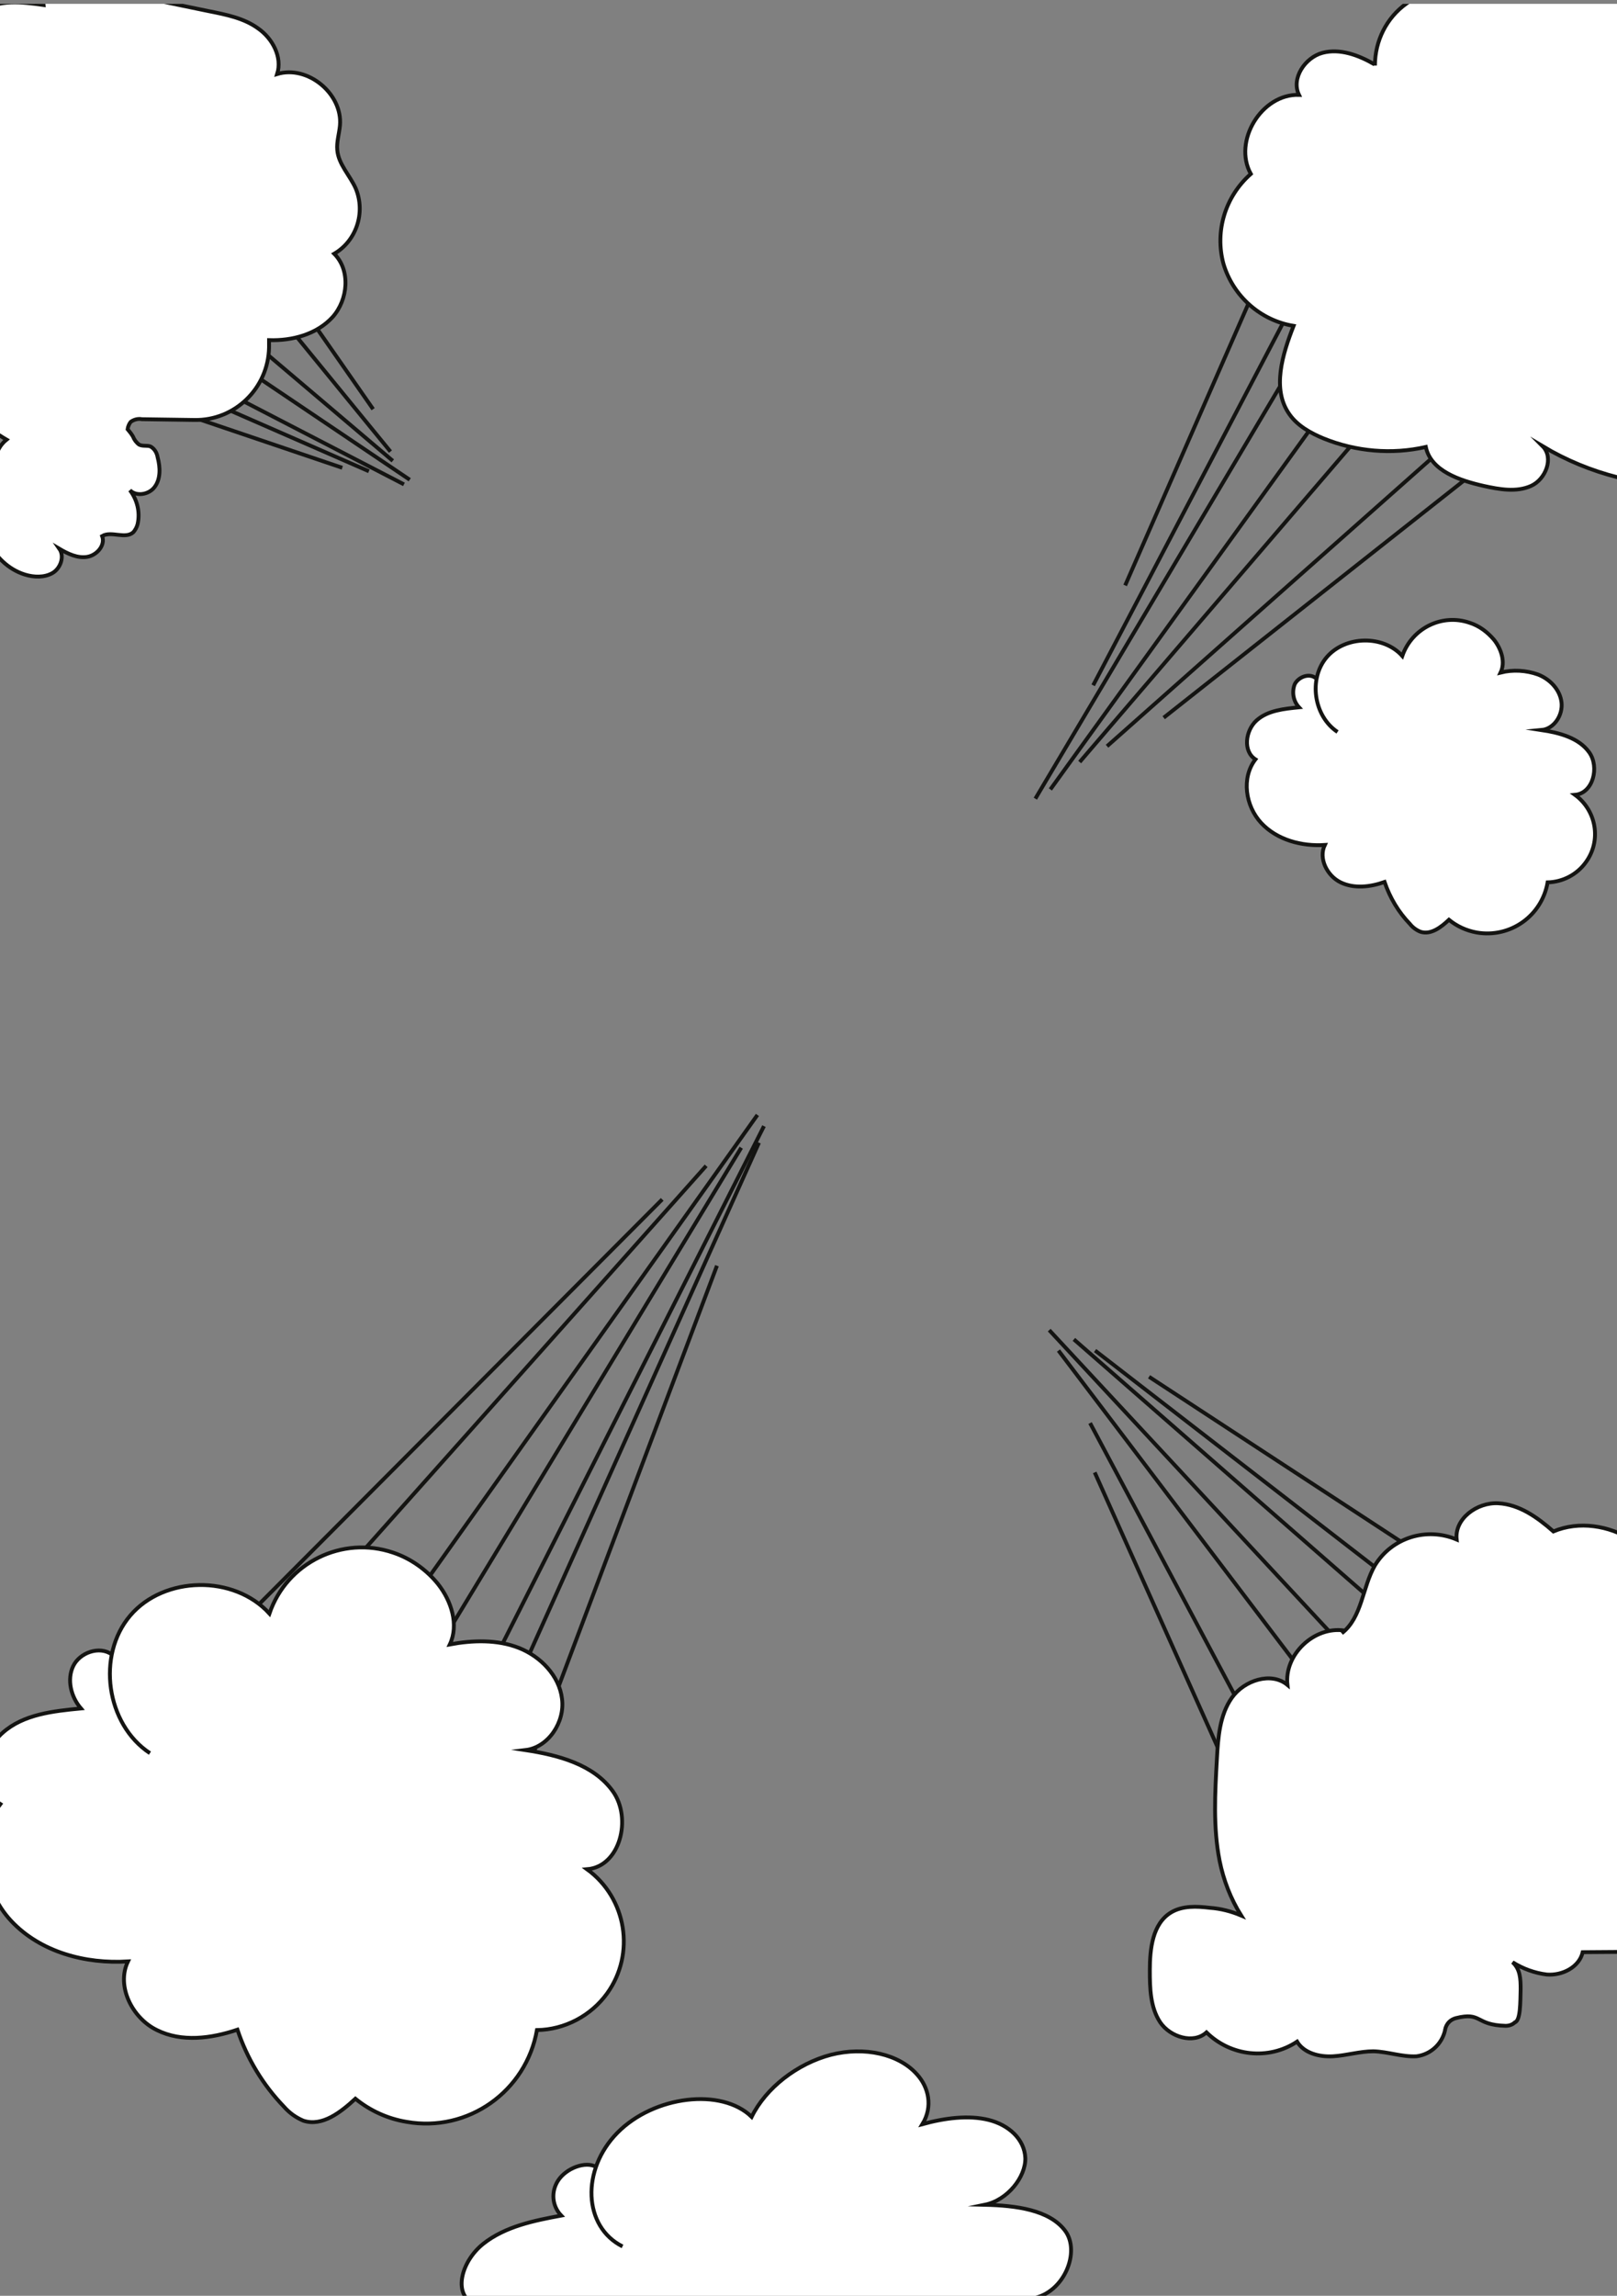 <?xml version="1.0" encoding="utf-8"?>
<!-- Generator: Adobe Illustrator 22.0.1, SVG Export Plug-In . SVG Version: 6.00 Build 0)  -->
<svg version="1.1" id="Calque_1" xmlns="http://www.w3.org/2000/svg" xmlns:xlink="http://www.w3.org/1999/xlink" x="0px" y="0px"
	 viewBox="0 0 419.5 595.3" style="enable-background:new 0 0 419.5 595.3;" xml:space="preserve">
<rect x="0" y="0" width="419.5" height="595.3" fill="#808080" stroke="none"/>
<style type="text/css">
	.st0{fill:#FFFFFF;}
	.st1{clip-path:url(#SVGID_2_);}
	.st2{fill:#FFFFFF;stroke:#141412;stroke-miterlimit:10;}
	.st3{fill:none;stroke:#141412;stroke-miterlimit:10;}
	.st4{clip-path:url(#SVGID_4_);}
</style>
<title>Plan de travail 3</title>
<g>
	<rect x="8" y="-750.9" class="st0" width="419.5" height="595.9"/>
	<g>
		<defs>
			<rect id="SVGID_1_" x="8" y="-750.9" width="419.5" height="595.9"/>
		</defs>
		<clipPath id="SVGID_2_">
			<use xlink:href="#SVGID_1_"  style="overflow:visible;"/>
		</clipPath>
		<g class="st1">
			<g>
				<path class="st2" d="M135-84.6l0.3-0.1l-0.6-0.2L135-84.6z"/>
				<path class="st2" d="M429.2-278.9c-11.5,4.9-18.7,20.3-31.2,19.1c-11.3-1.1-16.1-15.5-14.2-26.7c1.9-11.2,7.7-21.9,6.6-33.2
					c-0.4-4.8-2.1-9.8-0.2-14.2c2.9-7,12.2-8.1,19.8-8.1c-4.8-16-4.6-33.1-2.9-49.7c1.9-18.6,5.6-36.9,11-54.8
					c-11.9,5-16,19.6-17.1,32.4c-1.1,12.8-1.1,26.9-9.4,36.8c-2.8,3.3-6.7,6.3-7.2,10.7c-0.3,2.2,0.4,4.5,0.7,6.7
					c1.7,11.3-5.2,21.9-11.8,31.2c-3.5,4.9-7.6,10.2-13.5,11c-5.9,0.8-12.1-6.8-8-11.1c-5,0.6-10.1-1-13.8-4.4
					c6.8-7,9.4-17.1,6.7-26.5c-2.7-9.4-10.4-16.4-17.7-22.9c-2.7,2.4-1.2,6.9,1.3,9.5c2.5,2.5,5.9,4.3,7.5,7.5
					c4.5,9-8.3,16.9-10.9,26.6c-1.1,4.1-0.3,8.7-2,12.6c-1.1,2.5-3.1,4.4-5,6.3l-14.4,14c0.7-7.6-5.9-15.2-13.6-15.4
					c6.1,15.3,1.7,32.9-5.5,47.7c-7.2,14.8-17.1,28.3-22.9,43.8c-2,5.3-4.3,11.5-9.7,12.9c7.1,7,8.7,17.9,4,26.6
					c-5.2-0.3-9.9-3.1-12.5-7.6l-2.5,5.9l-9-0.1c-0.6-12.8-4.2-25.3-10.6-36.4c-2.2-0.5-4.5,0.8-5.1,3.1c-0.1,0.4-0.1,0.8-0.1,1.3
					c2.9,19.7,0.7,39.8-6.3,58.4c-0.3,1.3-1.1,2.4-2.1,3.2c-1.5,1-3.5,0.7-5.3,0.2c-25.3-6.8-46.7-23.7-59.1-46.8
					c-2.2-4.2-4.7-9-9.3-10.2l-2.9,11.4c-5.7-18.5-31.1-24.2-39-41.8c-2.6-5.8-3.2-12.9-7.8-17.4c-3.2-3.3-8.3-5-9.9-9.4
					c-0.9-2.4-0.4-5.1-1-7.6c-1.6-7.5-10.4-10.4-17.6-12.7S40-305,41.4-312.5c-2.7-0.1-5.2,1.4-6.3,3.9c-3.1-0.4-5.5-2.7-6.1-5.8
					c-2.5-0.3-5,0.4-6.9,1.9c12.9,11.8,27.2,22.1,42.4,30.7c2.6,8.2,1,17,1,25.5c0,8.5,2.4,18.2,9.8,22.4c4.7,2.6,12.2,6.4,9,10.6
					c-1,1.3-2.7,1.8-4.3,2.1c-12.6,2.6-25.7,1.8-37.9-2.4C30.1-227.6,16.8-235,5.5-229C25.3-214.7,47-203.3,70-194.9
					c-2.3,6.3,5.5,11.9,12.3,12.4s14.2-1.1,19.8,2.6c1,0.6,1.9,1.5,2.3,2.6c1.2,3.1-2,6.3-5.2,7.1s-6.7,0.4-9.8,1.5
					c-4.4,1.6-7.4,6-11.8,7.6c-3.6,1.4-7.7,0.7-11.5,0l-40-7.5c-3,2.4,0.4,7.5,4.2,8.2c3.8,0.7,8-0.6,11.6,0.9
					c3,1.3,4.9,4.3,7.7,6.1c4.1,2.6,9.4,2.1,14.3,1.5l40.3-5c5-0.6,10.2-1.2,14.9,0.3c4.8,1.6,9,6,8.6,11c-9.5-3.6-16,9.5-24.4,15.4
					c-7.6,5.3-17.8,4.3-27,3.2c-1.7,5.4,4.3,10.7,10,10.9c5.7,0.2,10.9-2.9,16.2-5.2c15-6.5,31.9-7.4,47.5-2.3c2.4,0.8,5,1.9,6.5,4
					c3.3,4.9-1.6,11.7-7.2,13.5c-5.7,1.8-11.9,0.8-17.6,2.3c-1.2,0.2-2.4,0.8-3.3,1.7c-2.5,2.9,1.1,7.6,4.9,8
					c3.8,0.4,7.5-1.5,11.3-2s8.7,1.7,8.4,5.6l-17.7,5.6l46.7,17.3c10.1,3.7,20.6,7.5,31.3,6.5c10.9-1,20.9-6.8,31.7-8.8
					c11.4-2.1,23.2,0.2,34.8,1.4c17.4,1.8,34.9,1,52.1-2.3c9.2-1.8,19.3-5.1,23.7-13.4c4.5-8.6,0.9-19.2-4.3-27.4
					s-12-15.6-14.8-24.9c-8.9-1.3-15.2-11.8-12.1-20.2c2.7-7.6,10.7-11.6,17.2-16.4c9.2-6.8,16.1-16.2,20.1-26.9
					c6.2-17.1,4.2-35.9,2.1-54c-3.1,12.2-0.4,25.2-2.6,37.5c-3.4,18.7-17.4,33.5-30.8,47c-3.3,3.3-6.7,6.7-11.2,7.9
					c-4.5,1.2-10.1-0.8-11.2-5.3c-0.6-2.6,0.3-5.2,1.3-7.7l10.2-26.8c-2.6,0.6-5.3-0.1-7.4-1.8c4.6-6.9,7.4-14.8,8.1-23l-18.4,17.1
					c-2.9,2.7-5.8,5.5-7.7,9c-3.6,6.7-3,15.7-8.5,21c-2.1-1.7-3-4.5-3.8-7.1c-2.4-7.7-4.9-15.6-4.2-23.6s5.3-16.3,13-18.7
					c3.5-1.1,7.4-1,10.6-2.6c6.6-3.3,8.2-12.1,7.1-19.4c-1.1-7.3-4-14.5-3.1-21.8c0.9-7.3,7.9-14.7,14.8-12.3c4.3,1.5,6.7,6,9.8,9.3
					c3.1,3.3,9.1,5.3,11.9,1.7c-6.7-4.8-12-13.3-9.5-21.2c2.5-7.9,15.6-10.7,18.9-3.1c1.2,2.8,1,6.3,3.2,8.4c2.5,2.3,6.8,1.4,9-1.2
					c2.2-2.6,2.7-6.2,2.7-9.6c7.2-2.4,14.5,4.8,15.6,12.3c1.1,7.5-1.9,14.9-4,22.1c-2.1,7.3-3.3,15.6,1,21.9
					c1.3,1.9,3.4,3.7,5.7,3.3c-2.9,1.7-2.6,6.1-0.7,8.8c1.9,2.7,4.8,4.6,6.8,7.2c6.9,9.2-0.2,21.9-7.2,31l-2.8,3.6
					c7.5-5.3,19.8-0.8,22.1,8.1l-36,19c-2.8,1.5-5.9,3.4-6.4,6.5c-0.3,2,0.6,4,1.2,5.9c4.4,12.6,1.1,26.7-8.4,36.1
					c6.9-1.4,8.5-10.2,10-17.1c3.6-16.4,14.3-30.3,29.2-38.1c7.9-4,18-7.8,19.2-16.6c0.5-3.8-0.9-7.5-2.3-11.1l-7.9-19.5
					c-1.6-4.1-3.3-8.4-3.3-12.8C397.9-249.8,431.8-258.7,429.2-278.9z M79-239.5c-0.9-1.3-1.6-2.7-2-4.2c-1.6-5.1-2.3-10.4-1.9-15.7
					l0.1,1.8c5.7-0.2,10.1,5.2,12.1,10.5c2,5.3,2.8,11.3,6.3,15.9c2.9,3.8,7.7,7.1,7,11.8c-6.3-3.5-9.1-11.1-14.9-15.3
					C83.4-236.3,80.7-237.3,79-239.5z M101.5-191.4c-0.1,0.9-0.5,1.7-1.1,2.3c-0.9,0.6-1.9,1-3,1c-3.1,0.4-6.3,0.7-9.3-0.2
					c-3-0.9-5.7-3.4-5.8-6.6c-0.1-1.8,0.7-3.6,0.1-5.3c-0.8-2.4-3.8-3.1-6.3-3.5l-21.8-3.2c-2-0.3-4.6-1.5-4-3.4
					c9.6,0.4,19.2,1.1,28.7,2.1c0.7-0.7,1.1-1.6,1.1-2.6c2.1-1.3,4.5,1.3,7,1.3c3.1,0,4.6-4,7.6-4.9c2.5-0.8,5.1,1,6.3,3.3
					c1.2,2.3,1.2,5,1.2,7.5C102.5-199.5,102.3-195.4,101.5-191.4z M150.1-130.5c-2.4-0.4-4.8,0.2-7.2,0.1c-2.1-0.2-4.1-0.6-6.1-1.2
					l-7.8-2.2c6.1-3.6,12.9-5.7,20-6.3l-2.5,1.2l3.6-1.6c-2.7-2.6-7.3-2.5-10.1-5.1c-2.3-2.1-2.8-5.4-4-8.2c-1.5-3.5-4-6.4-7.3-8.3
					c-1.8-1-3.7-1.7-5.3-2.9c-1.6-1.3-2.7-3.4-2.1-5.3c2.9-2,7-0.7,9.7,1.6c2.7,2.3,4.3,5.5,6.4,8.3s5.2,5.3,8.7,5.3
					c2.6,0,5-1.4,7.5-1.8c3-0.5,6,0.5,8.8,1.4c1.4,0.3,2.7,1,3.7,2.1c0.7,1.2,1,2.5,1,3.8c0.3,4,0.1,8.8-3.4,10.7
					c-1.6,0.9-3.8,1-4.7,2.6c-1.6,2.6,1.7,5.3,4.5,6.5c2.8,1.2,6.2,3.6,5,6.3C162-121.6,156.7-129.5,150.1-130.5z M220.2-64.1
					c-0.4,0.6-1.1,0.9-1.9,0.9c-7.4,0.8-14.3-3.2-21.5-5c-4.6-1.1-9.4-1.3-13.8-2.9s-8.7-4.9-9.5-9.5l-0.4,1.8
					c-0.5-5.9-8.2-8.6-9.9-14.3c-1.3-4.2,1.1-8.6,5.2-9.9c2.8-0.8,5.8-0.1,7.8,1.9c2.8,2.7,3.5,7.4,7,9.3c2.7,1.4,6,0.5,9.1,0.3
					c6.6-0.4,13,3.3,17.4,8.2s7.3,11,10.2,17.1C220.3-65.6,220.4-64.8,220.2-64.1L220.2-64.1z M226.7-142.4c-0.6,2.9-1.8,6-4.5,7.1
					c-1.9,0.7-3.9,0.2-5.9-0.2c-5.9-1.2-12.2-1.4-17.7,1.1c-5.4,2.5-9.7,8.3-9,14.2c-9-8.3-14.9-19.5-16.6-31.6
					c-0.4-2.6-0.6-5.3-1.8-7.6c-4.1-7.3-15.7-5.5-22-11.1c-2.7-2.5-4.2-6.2-7.1-8.4c-5.7-4.2-14-1.2-20.6-3.9
					c-5.5-2.2-8.6-8.3-9.2-14.2c-0.5-5,0.6-10,1.8-14.9c-0.2-0.3-0.5-0.7-0.7-1l1.4-1.7c-0.2,0.9-0.5,1.8-0.7,2.7
					c4.8,6.7,12.3,11,20.6,11.7c1.6,0.1,3.4,0.2,4.7,1.2c3.1,2.5,0.2,7.8,1.7,11.5c0.8,1.9,2.6,3,4.4,4.1l40.3,24.4
					c4.3,2.6,8.7,5.2,13.6,6.1c10.3,1.9,21.5-5.4,23.8-15.6C227.2-160.4,228.5-151.2,226.7-142.4z M300.9-245
					c-0.6,1.7-1.6,3.2-2.9,4.5c-3.7,4-9.3,7.8-14.1,5.4c-1.9-2.7,1.5-5.8,3.2-8.7c1.7-2.8,1.6-6.4,1.8-9.7c0.3-3.3,1.2-7,4-8.7
					l0.5-2.6c2,4.1,4,8.2,5.9,12.3C300.4-250.1,301.5-247.5,300.9-245z"/>
			</g>
			<path class="st2" d="M107.9-80.5c-4.3,0.9-7.3-4.3-7.8-8.7c-0.4-4.4,0-9.4-3.1-12.5c-0.8-0.8-2.4-1.4-3.2-0.5
				c-0.3,0.4-0.4,0.8-0.5,1.2l-1.9,8.9c-3.8,1.3-7.8-1.2-11.1-3.5l-14-9.9c-8.5-6-17.6-12.3-28.1-13c-0.8,4.2,0.5,8.6,3.6,11.6
				c3,3,7.1,4.6,11.4,4.4c2.3-0.1,5.2-0.2,6.1,1.8c0.6,1.4-0.1,3-0.5,4.4s-0.4,3.4,1,4c0.4,0.1,0.8,0.2,1.2,0.2
				c9.7,0.7,18.8,4.7,25.9,11.3c-1.1,2.2-3,3.8-5.2,4.7v2.1l17.6,0.2c1,0.1,2.1-0.1,3-0.6c1.9-1.2,2.5-4.7,4.7-4.3"/>
			<path class="st2" d="M338.5-105.6c-0.5-3.5-1.1-7.2-0.3-10.6s3-6.9,6.5-7.9c5.1-1.5,10,2.7,13.8,6.5c2.8-5.1,7.3-9.6,13-10.9
				c5.7-1.3,12.4,1.2,14.8,6.4c1.5,3.3,1.4,7.3,3.4,10.4c4,6.1,14,4.8,19.2,10s3.5,14.8,8.8,19.9c3.2,3.1,8,3.7,12.2,5.2
				c6.4,2.3,11.7,7,14.9,13.1"/>
			<g>
				<path class="st2" d="M135-84.6l0.3-0.1l-0.6-0.2L135-84.6z"/>
				<path class="st2" d="M429.2-278.9c-11.5,4.9-18.7,20.3-31.2,19.1c-11.3-1.1-16.1-15.5-14.2-26.7c1.9-11.2,7.7-21.9,6.6-33.2
					c-0.4-4.8-2.1-9.8-0.2-14.2c2.9-7,12.2-8.1,19.8-8.1c-4.8-16-4.6-33.1-2.9-49.7c1.9-18.6,5.6-36.9,11-54.8
					c-11.9,5-16,19.6-17.1,32.4c-1.1,12.8-1.1,26.9-9.4,36.8c-2.8,3.3-6.7,6.3-7.2,10.7c-0.3,2.2,0.4,4.5,0.7,6.7
					c1.7,11.3-5.2,21.9-11.8,31.2c-3.5,4.9-7.6,10.2-13.5,11c-5.9,0.8-12.1-6.8-8-11.1c-5,0.6-10.1-1-13.8-4.4
					c6.8-7,9.4-17.1,6.7-26.5c-2.7-9.4-10.4-16.4-17.7-22.9c-2.7,2.4-1.2,6.9,1.3,9.5c2.5,2.5,5.9,4.3,7.5,7.5
					c4.5,9-8.3,16.9-10.9,26.6c-1.1,4.1-0.3,8.7-2,12.6c-1.1,2.5-3.1,4.4-5,6.3l-14.4,14c0.7-7.6-5.9-15.2-13.6-15.4
					c6.1,15.3,1.7,32.9-5.5,47.7c-7.2,14.8-17.1,28.3-22.9,43.8c-2,5.3-4.3,11.5-9.7,12.9c7.1,7,8.7,17.9,4,26.6
					c-5.2-0.3-9.9-3.1-12.5-7.6l-2.5,5.9l-9-0.1c-0.6-12.8-4.2-25.3-10.6-36.4c-2.2-0.5-4.5,0.8-5.1,3.1c-0.1,0.4-0.1,0.8-0.1,1.3
					c2.9,19.7,0.7,39.8-6.3,58.4c-0.3,1.3-1.1,2.4-2.1,3.2c-1.5,1-3.5,0.7-5.3,0.2c-25.3-6.8-46.7-23.7-59.1-46.8
					c-2.2-4.2-4.7-9-9.3-10.2l-2.9,11.4c-5.7-18.5-31.1-24.2-39-41.8c-2.6-5.8-3.2-12.9-7.8-17.4c-3.2-3.3-8.3-5-9.9-9.4
					c-0.9-2.4-0.4-5.1-1-7.6c-1.6-7.5-10.4-10.4-17.6-12.7S40-305,41.4-312.5c-2.7-0.1-5.2,1.4-6.3,3.9c-3.1-0.4-5.5-2.7-6.1-5.8
					c-2.5-0.3-5,0.4-6.9,1.9c12.9,11.8,27.2,22.1,42.4,30.7c2.6,8.2,1,17,1,25.5c0,8.5,2.4,18.2,9.8,22.4c4.7,2.6,12.2,6.4,9,10.6
					c-1,1.3-2.7,1.8-4.3,2.1c-12.6,2.6-25.7,1.8-37.9-2.4C30.1-227.6,16.8-235,5.5-229C25.3-214.7,47-203.3,70-194.9
					c-2.3,6.3,5.5,11.9,12.3,12.4s14.2-1.1,19.8,2.6c1,0.6,1.9,1.5,2.3,2.6c1.2,3.1-2,6.3-5.2,7.1s-6.7,0.4-9.8,1.5
					c-4.4,1.6-7.4,6-11.8,7.6c-3.6,1.4-7.7,0.7-11.5,0l-40-7.5c-3,2.4,0.4,7.5,4.2,8.2c3.8,0.7,8-0.6,11.6,0.9
					c3,1.3,4.9,4.3,7.7,6.1c4.1,2.6,9.4,2.1,14.3,1.5l40.3-5c5-0.6,10.2-1.2,14.9,0.3c4.8,1.6,9,6,8.6,11c-9.5-3.6-16,9.5-24.4,15.4
					c-7.6,5.3-17.8,4.3-27,3.2c-1.7,5.4,4.3,10.7,10,10.9c5.7,0.2,10.9-2.9,16.2-5.2c15-6.5,31.9-7.4,47.5-2.3c2.4,0.8,5,1.9,6.5,4
					c3.3,4.9-1.6,11.7-7.2,13.5c-5.7,1.8-11.9,0.8-17.6,2.3c-1.2,0.2-2.4,0.8-3.3,1.7c-2.5,2.9,1.1,7.6,4.9,8
					c3.8,0.4,7.5-1.5,11.3-2s8.7,1.7,8.4,5.6l-17.7,5.6l46.7,17.3c10.1,3.7,20.6,7.5,31.3,6.5c10.9-1,20.9-6.8,31.7-8.8
					c11.4-2.1,23.2,0.2,34.8,1.4c17.4,1.8,34.9,1,52.1-2.3c9.2-1.8,19.3-5.1,23.7-13.4c4.5-8.6,0.9-19.2-4.3-27.4
					s-12-15.6-14.8-24.9c-8.9-1.3-15.2-11.8-12.1-20.2c2.7-7.6,10.7-11.6,17.2-16.4c9.2-6.8,16.1-16.2,20.1-26.9
					c6.2-17.1,4.2-35.9,2.1-54c-3.1,12.2-0.4,25.2-2.6,37.5c-3.4,18.7-17.4,33.5-30.8,47c-3.3,3.3-6.7,6.7-11.2,7.9
					c-4.5,1.2-10.1-0.8-11.2-5.3c-0.6-2.6,0.3-5.2,1.3-7.7l10.2-26.8c-2.6,0.6-5.3-0.1-7.4-1.8c4.6-6.9,7.4-14.8,8.1-23l-18.4,17.1
					c-2.9,2.7-5.8,5.5-7.7,9c-3.6,6.7-3,15.7-8.5,21c-2.1-1.7-3-4.5-3.8-7.1c-2.4-7.7-4.9-15.6-4.2-23.6s5.3-16.3,13-18.7
					c3.5-1.1,7.4-1,10.6-2.6c6.6-3.3,8.2-12.1,7.1-19.4c-1.1-7.3-4-14.5-3.1-21.8c0.9-7.3,7.9-14.7,14.8-12.3c4.3,1.5,6.7,6,9.8,9.3
					c3.1,3.3,9.1,5.3,11.9,1.7c-6.7-4.8-12-13.3-9.5-21.2c2.5-7.9,15.6-10.7,18.9-3.1c1.2,2.8,1,6.3,3.2,8.4c2.5,2.3,6.8,1.4,9-1.2
					c2.2-2.6,2.7-6.2,2.7-9.6c7.2-2.4,14.5,4.8,15.6,12.3c1.1,7.5-1.9,14.9-4,22.1c-2.1,7.3-3.3,15.6,1,21.9
					c1.3,1.9,3.4,3.7,5.7,3.3c-2.9,1.7-2.6,6.1-0.7,8.8c1.9,2.7,4.8,4.6,6.8,7.2c6.9,9.2-0.2,21.9-7.2,31l-2.8,3.6
					c7.5-5.3,19.8-0.8,22.1,8.1l-36,19c-2.8,1.5-5.9,3.4-6.4,6.5c-0.3,2,0.6,4,1.2,5.9c4.4,12.6,1.1,26.7-8.4,36.1
					c6.9-1.4,8.5-10.2,10-17.1c3.6-16.4,14.3-30.3,29.2-38.1c7.9-4,18-7.8,19.2-16.6c0.5-3.8-0.9-7.5-2.3-11.1l-7.9-19.5
					c-1.6-4.1-3.3-8.4-3.3-12.8C397.9-249.8,431.8-258.7,429.2-278.9z M79-239.5c-0.9-1.3-1.6-2.7-2-4.2c-1.6-5.1-2.3-10.4-1.9-15.7
					l0.1,1.8c5.7-0.2,10.1,5.2,12.1,10.5c2,5.3,2.8,11.3,6.3,15.9c2.9,3.8,7.7,7.1,7,11.8c-6.3-3.5-9.1-11.1-14.9-15.3
					C83.4-236.3,80.7-237.3,79-239.5z M101.5-191.4c-0.1,0.9-0.5,1.7-1.1,2.3c-0.9,0.6-1.9,1-3,1c-3.1,0.4-6.3,0.7-9.3-0.2
					c-3-0.9-5.7-3.4-5.8-6.6c-0.1-1.8,0.7-3.6,0.1-5.3c-0.8-2.4-3.8-3.1-6.3-3.5l-21.8-3.2c-2-0.3-4.6-1.5-4-3.4
					c9.6,0.4,19.2,1.1,28.7,2.1c0.7-0.7,1.1-1.6,1.1-2.6c2.1-1.3,4.5,1.3,7,1.3c3.1,0,4.6-4,7.6-4.9c2.5-0.8,5.1,1,6.3,3.3
					c1.2,2.3,1.2,5,1.2,7.5C102.5-199.5,102.3-195.4,101.5-191.4z M150.1-130.5c-2.4-0.4-4.8,0.2-7.2,0.1c-2.1-0.2-4.1-0.6-6.1-1.2
					l-7.8-2.2c6.1-3.6,12.9-5.7,20-6.3l-2.5,1.2l3.6-1.6c-2.7-2.6-7.3-2.5-10.1-5.1c-2.3-2.1-2.8-5.4-4-8.2c-1.5-3.5-4-6.4-7.3-8.3
					c-1.8-1-3.7-1.7-5.3-2.9c-1.6-1.3-2.7-3.4-2.1-5.3c2.9-2,7-0.7,9.7,1.6c2.7,2.3,4.3,5.5,6.4,8.3s5.2,5.3,8.7,5.3
					c2.6,0,5-1.4,7.5-1.8c3-0.5,6,0.5,8.8,1.4c1.4,0.3,2.7,1,3.7,2.1c0.7,1.2,1,2.5,1,3.8c0.3,4,0.1,8.8-3.4,10.7
					c-1.6,0.9-3.8,1-4.7,2.6c-1.6,2.6,1.7,5.3,4.5,6.5c2.8,1.2,6.2,3.6,5,6.3C162-121.6,156.7-129.5,150.1-130.5z M220.2-64.1
					c-0.4,0.6-1.1,0.9-1.9,0.9c-7.4,0.8-14.3-3.2-21.5-5c-4.6-1.1-9.4-1.3-13.8-2.9s-8.7-4.9-9.5-9.5l-0.4,1.8
					c-0.5-5.9-8.2-8.6-9.9-14.3c-1.3-4.2,1.1-8.6,5.2-9.9c2.8-0.8,5.8-0.1,7.8,1.9c2.8,2.7,3.5,7.4,7,9.3c2.7,1.4,6,0.5,9.1,0.3
					c6.6-0.4,13,3.3,17.4,8.2s7.3,11,10.2,17.1C220.3-65.6,220.4-64.8,220.2-64.1L220.2-64.1z M226.7-142.4c-0.6,2.9-1.8,6-4.5,7.1
					c-1.9,0.7-3.9,0.2-5.9-0.2c-5.9-1.2-12.2-1.4-17.7,1.1c-5.4,2.5-9.7,8.3-9,14.2c-9-8.3-14.9-19.5-16.6-31.6
					c-0.4-2.6-0.6-5.3-1.8-7.6c-4.1-7.3-15.7-5.5-22-11.1c-2.7-2.5-4.2-6.2-7.1-8.4c-5.7-4.2-14-1.2-20.6-3.9
					c-5.5-2.2-8.6-8.3-9.2-14.2c-0.5-5,0.6-10,1.8-14.9c-0.2-0.3-0.5-0.7-0.7-1l1.4-1.7c-0.2,0.9-0.5,1.8-0.7,2.7
					c4.8,6.7,12.3,11,20.6,11.7c1.6,0.1,3.4,0.2,4.7,1.2c3.1,2.5,0.2,7.8,1.7,11.5c0.8,1.9,2.6,3,4.4,4.1l40.3,24.4
					c4.3,2.6,8.7,5.2,13.6,6.1c10.3,1.9,21.5-5.4,23.8-15.6C227.2-160.4,228.5-151.2,226.7-142.4z M300.9-245
					c-0.6,1.7-1.6,3.2-2.9,4.5c-3.7,4-9.3,7.8-14.1,5.4c-1.9-2.7,1.5-5.8,3.2-8.7c1.7-2.8,1.6-6.4,1.8-9.7c0.3-3.3,1.2-7,4-8.7
					l0.5-2.6c2,4.1,4,8.2,5.9,12.3C300.4-250.1,301.5-247.5,300.9-245z"/>
			</g>
		</g>
	</g>
	<rect x="8" y="-750.9" class="st3" width="419.5" height="595.9"/>
</g>
<g>
	<defs>
		<rect id="SVGID_3_" x="0" y="1" width="419.5" height="594.3"/>
	</defs>
	<clipPath id="SVGID_4_">
		<use xlink:href="#SVGID_3_"  style="overflow:visible;"/>
	</clipPath>
	<g class="st4">
		<line class="st3" x1="171.8" y1="311" x2="61.1" y2="422.1"/>
		<line class="st3" x1="196.5" y1="289.1" x2="96.8" y2="429.3"/>
		<line class="st3" x1="192.3" y1="297.6" x2="100" y2="449.9"/>
		<line class="st3" x1="198.2" y1="292" x2="113.5" y2="459.6"/>
		<line class="st3" x1="196.9" y1="296.3" x2="126.4" y2="453.2"/>
		<line class="st3" x1="186" y1="328.2" x2="136.3" y2="460.2"/>
		<line class="st3" x1="183.2" y1="302.3" x2="72.3" y2="426.7"/>
		<path class="st2" d="M38.9,454.6c-11.4-7.5-13.9-25.4-5.1-35.7s26.9-10.6,36.1-0.5c4.5-13.2,18.9-20.3,32.1-15.8
			c4.5,1.5,8.6,4.4,11.6,8.1c3.5,4.4,5.5,10.6,3.1,15.7c5.9-1.1,12.3-1.3,17.9,0.9c5.6,2.2,10.5,7.2,11.2,13.2
			c0.8,6-3.5,12.6-9.5,13.3c8.5,1.3,17.7,3.7,22.7,10.7c5,7,1.9,19.5-6.7,20.2c10.3,7.5,12.6,21.9,5.2,32.2
			c-4.2,5.8-11,9.4-18.2,9.5c-2.8,15.9-17.9,26.6-33.8,23.8c-4.9-0.8-9.5-2.9-13.3-6c-3.8,3.5-8.6,7.3-13.5,5.7
			c-1.9-0.8-3.6-2-5-3.6c-5.5-5.7-9.6-12.5-12.1-20c-6.8,2.3-14.5,3.3-20.9,0.1c-6.4-3.1-10.6-11.4-7.5-17.8
			c-11,0.7-22.7-2.4-30.3-10.5s-9.5-21.6-2.8-30.3c-6.1-3.8-4.8-13.8,0.6-18.5c5.4-4.8,13.1-5.6,20.3-6.3c-2.6-3-3.7-7.5-2-11
			s6.8-5.3,10-3"/>
		<path class="st2" d="M347,189.8c-6.2-4.1-7.6-13.8-2.8-19.4c4.8-5.6,14.7-5.8,19.6-0.3c2.5-7.2,10.3-11.1,17.5-8.6
			c2.5,0.8,4.6,2.4,6.3,4.4c1.9,2.4,3,5.8,1.7,8.5c3.2-0.8,6.6-0.6,9.7,0.5c3.1,1.2,5.7,3.9,6.1,7.2c0.4,3.3-1.9,6.9-5.2,7.2
			c4.6,0.7,9.7,2,12.4,5.8s1,10.6-3.7,11c5.6,4.1,6.9,11.9,2.8,17.5c-2.3,3.2-6,5.1-9.9,5.2c-1.5,8.7-9.7,14.5-18.4,13
			c-2.7-0.5-5.1-1.6-7.2-3.3c-2,1.9-4.7,4-7.4,3.1c-1-0.4-2-1.1-2.7-2c-3-3.1-5.2-6.8-6.6-10.9c-3.7,1.3-7.9,1.8-11.4,0.1
			c-3.5-1.7-5.8-6.2-4.1-9.7c-6,0.4-12.4-1.3-16.5-5.7s-5.2-11.7-1.5-16.5c-3.3-2.1-2.6-7.5,0.3-10.1s7.1-3,11-3.4
			c-1.5-1.6-1.9-4-1.1-6c1-1.9,3.7-2.9,5.4-1.6"/>
		<line class="st3" x1="284" y1="381.8" x2="322.8" y2="468.5"/>
		<line class="st3" x1="274.6" y1="350.2" x2="343.8" y2="441.4"/>
		<line class="st3" x1="272.2" y1="344.9" x2="362.4" y2="441.9"/>
		<line class="st3" x1="278.6" y1="347.3" x2="376.2" y2="432.6"/>
		<line class="st3" x1="284.1" y1="350.2" x2="376.3" y2="421.5"/>
		<line class="st3" x1="298.1" y1="357" x2="386.3" y2="414.7"/>
		<line class="st3" x1="282.8" y1="369" x2="331.4" y2="460.4"/>
		<line class="st3" x1="301.9" y1="186.1" x2="400.7" y2="108.1"/>
		<line class="st3" x1="280.1" y1="197.6" x2="367.8" y2="95.4"/>
		<line class="st3" x1="272.5" y1="204.7" x2="365.4" y2="76"/>
		<line class="st3" x1="268.6" y1="207.1" x2="353.1" y2="64.8"/>
		<line class="st3" x1="283.6" y1="177.7" x2="340.9" y2="68.4"/>
		<line class="st3" x1="291.9" y1="151.8" x2="331.9" y2="60.4"/>
		<line class="st3" x1="287.2" y1="193.5" x2="390.4" y2="102"/>
		<line class="st3" x1="96.8" y1="106.1" x2="38.4" y2="22.3"/>
		<line class="st3" x1="101.9" y1="119.5" x2="22.3" y2="52"/>
		<line class="st3" x1="106.3" y1="124.4" x2="4.8" y2="56"/>
		<line class="st3" x1="104.8" y1="125.6" x2="-6.9" y2="67.8"/>
		<line class="st3" x1="95.7" y1="122.2" x2="-5.6" y2="77.9"/>
		<line class="st3" x1="88.8" y1="121.3" x2="-14" y2="86.5"/>
		<line class="st3" x1="101.3" y1="117.1" x2="31.5" y2="31.7"/>
		<path class="st2" d="M161.5,582.5c-10.2-5.1-10.8-19.9-1.3-29.5s27-11.7,34.8-4.1c3.7-7.5,11.8-13.8,20.6-16.1
			c8.7-2.2,17.6-0.2,22.3,5.1c3,3.3,4.2,8.3,1.4,12.9c5.8-1.6,12-2.4,17.2-1.1c5.2,1.3,9.3,5,9.5,9.9c0.1,4.9-4.6,10.9-10.5,12.1
			c8.1,0.2,16.7,1.3,20.8,6.7s-0.2,16.2-8.5,17.6c6.9,3.9,9.3,12.6,5.6,20.6s-13.1,14.6-22.4,15.8c-2.7,8.5-10.6,16.7-20.1,20.6
			c-9.5,4-20.2,3.6-27.1-0.9c-4,3.3-9.1,7-13.6,6.2c-1.7-0.4-3.2-1.3-4.4-2.5c-4.6-4.1-8-9.5-9.6-15.5c-6.8,2.7-14.3,4.2-20.2,2.2
			s-9.1-8.5-5.4-14.2c-10.7,1.7-21.7,0.3-28.1-5.7c-6.4-6-7-17.1,0.4-25.2c-5.5-2.6-3.2-11.1,2.5-15.6c5.7-4.5,13.2-6,20.2-7.3
			c-2.4-2.5-2.7-6.2-0.8-9.1c2.1-3.2,7.1-5.1,9.9-3.5"/>
		<path class="st2" d="M92.3,48.9c-1.5-3.4-4.5-6.3-4.8-10c-0.2-2.1,0.5-4.2,0.7-6.4c0.7-8.2-8.4-15.7-16.3-13.3
			c1.4-4.4-1.2-9.2-4.9-11.8c-3.7-2.7-8.3-3.6-12.8-4.5L22.7-3.6c-4.8-1-12,0-11.4,4.9C5.7,0.5-0.4-0.2-5,2.9
			c-5.3,3.6-4,12.2-9.6,15.3c-4.3-3-9.9-3.2-14.5-0.6c-4.4,2.7-6.9,7.8-6.3,13c-5.4,0.6-10,4.2-12,9.2c-1.4,3.7-1.3,7.7-0.8,11.6
			c0.9,6.8,2.4,13.4,4.6,19.9c3.4,9.8,8.5,20.2,17.4,25.9c4.5,2.9,9.8,4.4,15.2,4.5c3.2,5.1,7.5,9.3,12.7,12.3
			c-1.5,1.2-2.5,2.9-2.9,4.8c-0.3,1.4-0.3,2.9-0.7,4.3c-0.5,1.3-1,2.6-1.7,3.8c-3.7,8.3,1.3,19.4,10.1,22.1c2.3,0.7,5,0.8,7.1-0.4
			s3.2-4.3,1.8-6.3c2.2,1.3,4.7,2.5,7.2,2.1s4.8-3,3.9-5.4c2.4-1.4,6,0.9,8.1-1c0.5-0.6,0.9-1.3,1.1-2.1c0.7-3.1-0.1-6.3-2-8.8
			c1.6,1.7,4.9,1.2,6.4-0.8c1.6-2.1,1.5-5.1,0.8-7.7c-0.2-1.2-0.8-2.2-1.8-2.8c-0.9-0.4-2,0-3-0.5c-0.7-0.5-1.3-1.3-1.6-2.1
			c-0.4-0.7-0.9-1.3-1.4-1.9c0.1-0.7,0.4-1.4,0.8-1.9c0.8-0.6,1.9-0.9,2.9-0.7l13.6,0.2c10.6,0.2,19.2-8.3,19.4-18.8
			c0-0.3,0-0.6,0-0.9c0-0.3,0-0.7,0-1c6,0.2,12.4-1.5,16.5-6c4-4.5,4.7-12.1,0.4-16.4C92.4,62.5,94.9,55.2,92.3,48.9z"/>
		<path class="st2" d="M356.6,16.7c-4.1-2.4-9-4.2-13.5-3s-8.2,6.6-6.1,10.9c-9.7-0.3-17.2,12-12.5,20.5c-6.6,5.8-9.4,14.8-7.1,23.3
			c2.5,8.4,9.6,14.7,18.2,16.1c-2.9,7.4-5.7,16.4-1.1,22.9c2.1,3,5.5,4.9,8.9,6.3c8.4,3.4,17.7,4.2,26.5,2.2
			c1.3,6.2,8.8,8.7,15,10.1c4.1,0.9,8.5,1.7,12.3,0s6-7.3,3-10.3c12.2,7.3,26.3,10.8,40.5,10.3c1.5,0.1,3-0.3,4.2-1.2
			c1.1-1.1,1.7-2.6,1.8-4.1c1.1-6.9,0.5-14.1-1.9-20.7c11.4,3.3,24.9,0.3,32.2-9s5.8-25-4.3-31.2c5.9,5.6,16.8,1.4,19.9-6.2
			s0.1-16.4-4.6-23.1c-9.4-13.1-24.7-20.6-40.8-19.9c2-2.6,1.4-6.5-0.7-9.1c-2-2.6-5.2-4-8.3-5C431.8-5.4,424.8-6,417.9-5
			c-1.3,0.2-2.8,0.5-3.5,1.6c-0.8,1.1-0.1,3.1,1.2,2.9c2.7-3.1-1.6-7.4-5.4-9c-8.3-3.4-17.2-5.4-26.2-5.8c-5.3-0.2-12,1.1-13.2,6.2
			c-0.4,1.7-0.1,3.5-0.7,5.1c-0.9,2.3-3.3,3.5-5.2,4.9c-5.2,3.7-8.2,9.7-8.2,16.1"/>
		<path class="st2" d="M454.8,436.7c-3-9.5-10.4-18.3-20.2-20c-0.9-14.5-18.2-25.2-31.6-19.6c-4.1-3.6-8.8-7-14.3-7.3
			s-11.4,4-10.8,9.4c-7.8-3.3-16.8-0.5-21.2,6.7c-3.3,5.7-3.3,13.5-8.6,17.6l0.7-0.7c-7.8-1.2-15.7,6.2-14.8,14.1
			c-4.2-3.5-11.2-1.2-14.4,3.3s-3.6,10.4-3.9,15.9c-0.5,8.8-1,17.8,0.7,26.4c1,5,2.9,9.9,5.6,14.2c-2.6-1.1-5.3-1.8-8.1-2
			c-3.4-0.4-7.1-0.6-10.1,1.2c-4.8,2.9-5.5,9.4-5.5,15c0,4.6,0.1,9.6,2.7,13.5c2.6,3.8,8.6,5.7,12,2.6c6.3,6.2,16.1,7.3,23.5,2.4
			c1.8,3,5.8,4,9.3,3.8c3.5-0.2,7-1.3,10.5-1.3c3.8,0.1,7.4,1.5,11.2,1.3c3.7-0.5,6.6-3.2,7.4-6.8v-0.1c0.3-1.5,1.3-2.6,2.8-3
			c6.8-1.7,4.9,1.8,12.9,2c0.9,0,1.8-0.3,2.4-0.9c1.5-0.5,1.4-5.2,1.5-8.6c0-2.7-0.1-5.2-2.1-7c2.7,1.7,5.7,2.8,8.9,3.2
			c4,0.3,8.4-1.9,9.3-5.8l14-0.1c12-0.1,21.1-11.5,17.9-23c-0.1-0.3-0.1-0.5-0.2-0.8c-0.7-3.2-0.2-7.2-0.7-10.4
			c-0.4-2.4,1.2-4.8,3.7-5.2c0.2,0,0.4-0.1,0.7-0.1h0.1c6.2-0.1,11.2-5.1,11.2-11.3C457.3,448.9,456.5,442.7,454.8,436.7z"/>
	</g>
</g>
</svg>
